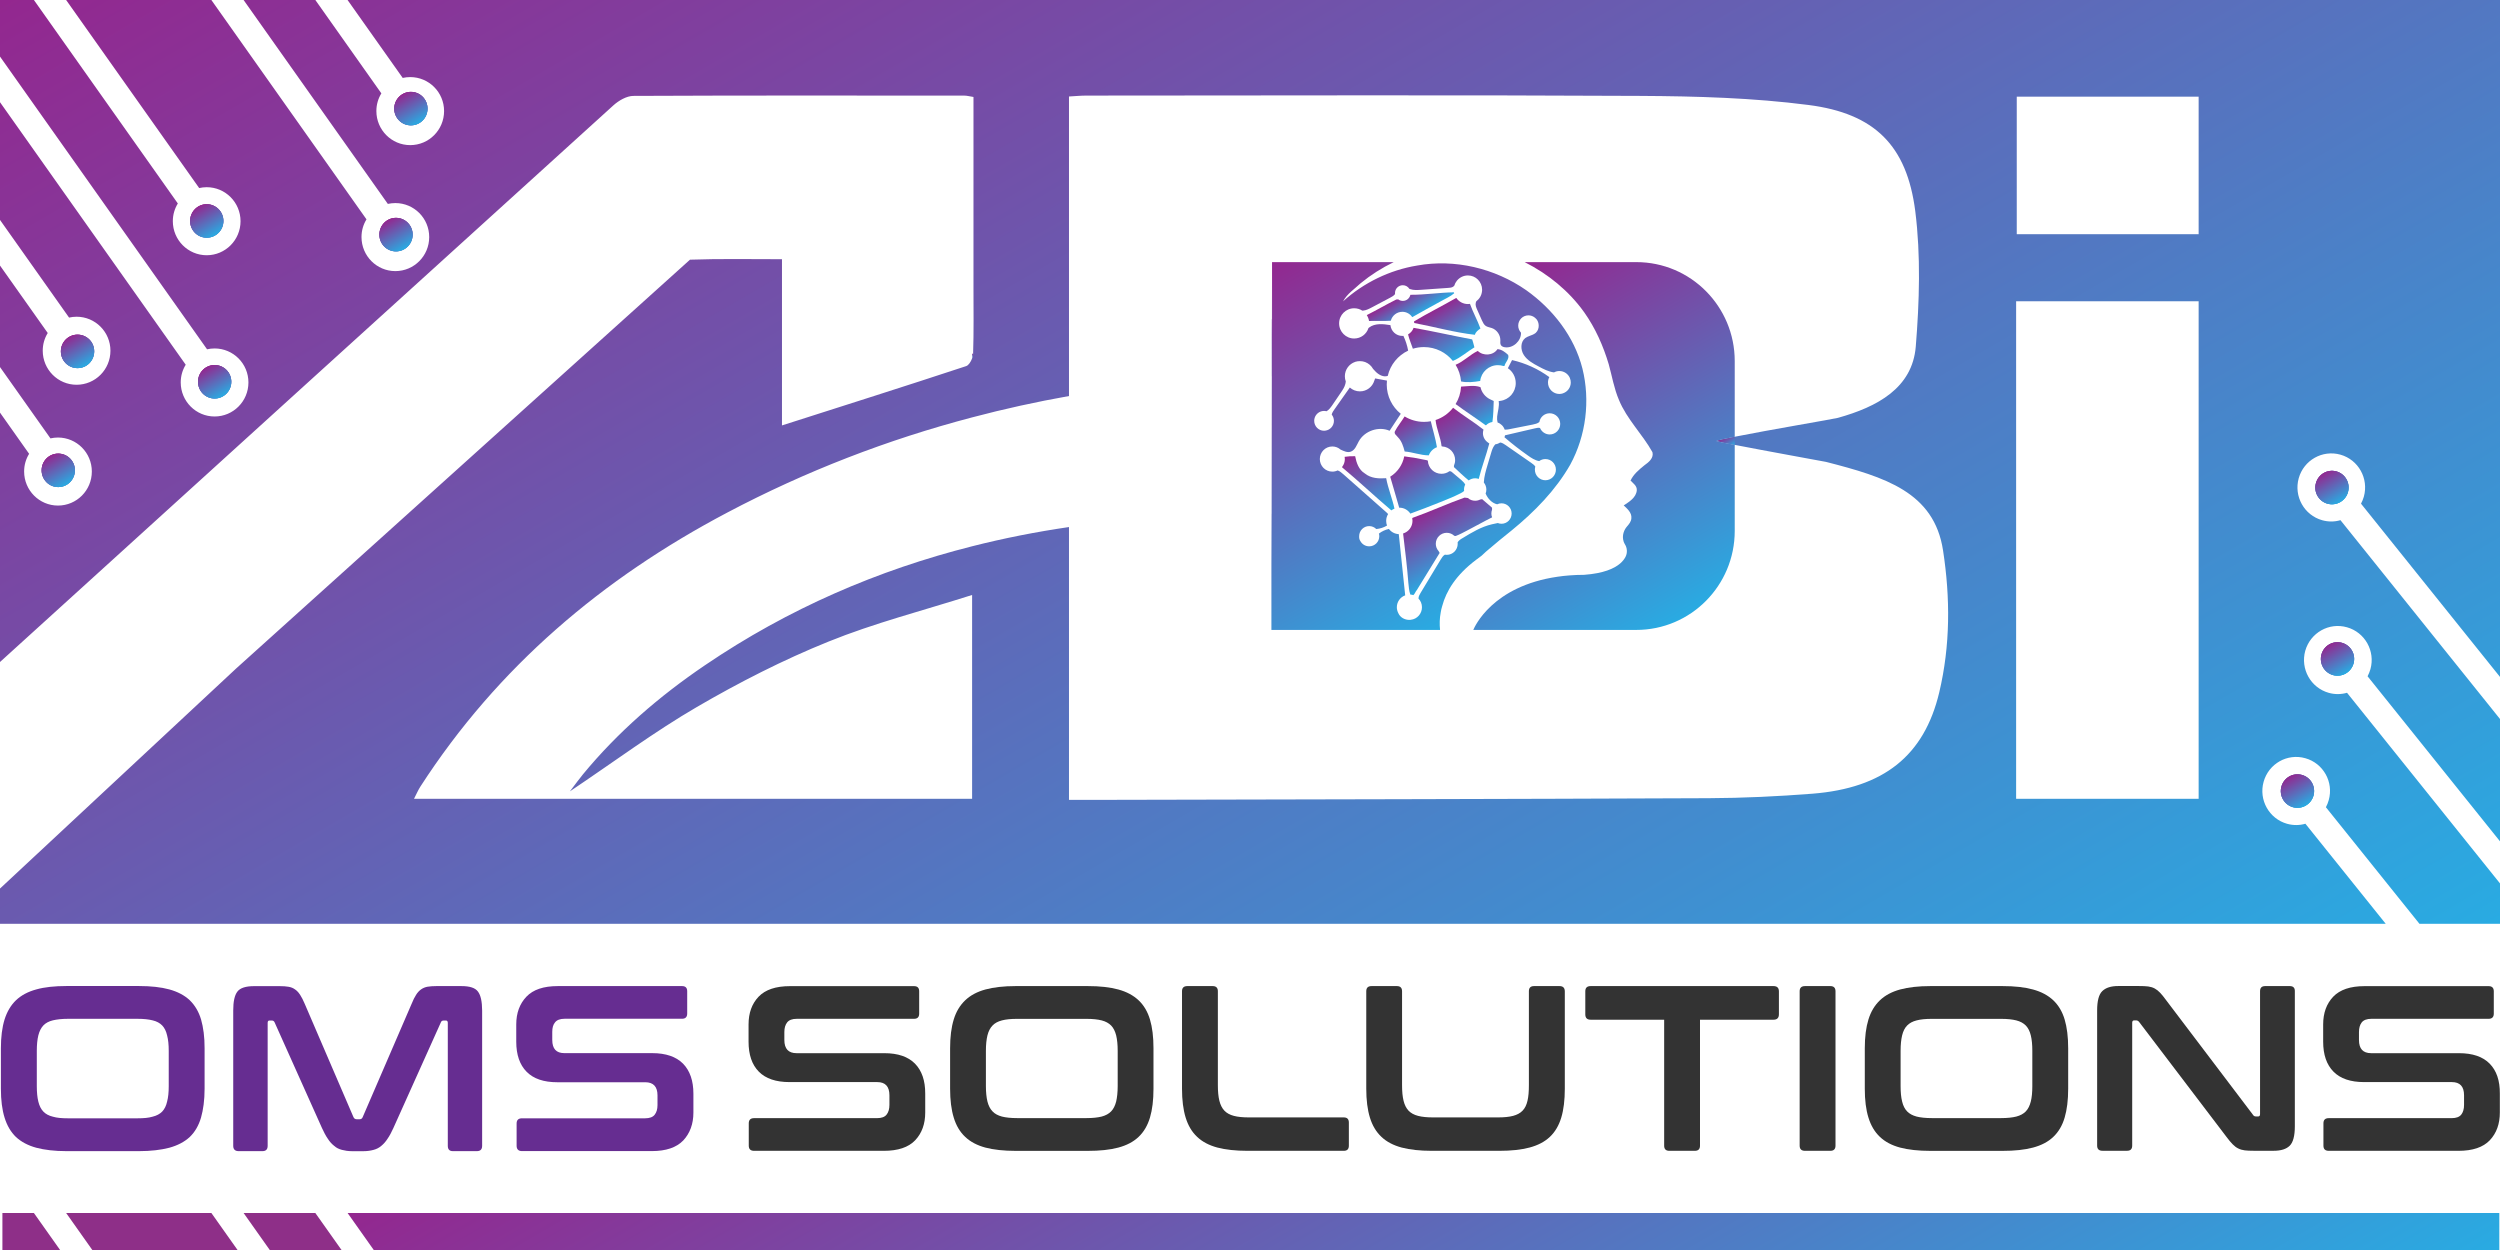 <svg width="158" height="79" viewBox="0 0 158 79" fill="none" xmlns="http://www.w3.org/2000/svg">
<path d="M57.827 67.222C57.391 66.781 56.747 66.561 55.886 66.561H50.342C49.83 66.561 49.571 66.284 49.571 65.729V65.224C49.571 64.967 49.631 64.763 49.75 64.613C49.867 64.466 50.069 64.389 50.355 64.389H57.767C57.986 64.389 58.092 64.279 58.092 64.062V62.652C58.092 62.431 57.986 62.324 57.767 62.324H49.926C49.029 62.324 48.368 62.548 47.943 62.992C47.518 63.44 47.309 64.022 47.309 64.747V65.832C47.309 66.654 47.521 67.286 47.956 67.727C48.388 68.168 49.039 68.388 49.897 68.388H55.445C55.953 68.388 56.212 68.666 56.212 69.221V69.832C56.212 70.089 56.152 70.293 56.033 70.443C55.916 70.594 55.714 70.667 55.428 70.667H47.661C47.431 70.667 47.322 70.778 47.322 70.995V72.405C47.322 72.625 47.435 72.732 47.661 72.732H55.857C56.754 72.732 57.415 72.512 57.84 72.064C58.265 71.613 58.474 71.031 58.474 70.31V69.117C58.478 68.295 58.258 67.663 57.827 67.222Z" fill="#333333"/>
<path d="M72.678 64.433C72.528 63.935 72.293 63.534 71.96 63.22C71.631 62.909 71.203 62.678 70.675 62.535C70.146 62.391 69.508 62.321 68.758 62.321H64.186C63.439 62.321 62.804 62.394 62.279 62.535C61.755 62.678 61.329 62.906 61 63.22C60.671 63.534 60.426 63.935 60.276 64.433C60.123 64.93 60.047 65.532 60.047 66.25V68.809C60.047 69.525 60.123 70.133 60.276 70.63C60.426 71.132 60.668 71.539 61 71.85C61.329 72.164 61.758 72.388 62.279 72.528C62.804 72.665 63.439 72.735 64.186 72.735H68.758C69.508 72.735 70.146 72.669 70.675 72.528C71.203 72.388 71.631 72.164 71.96 71.85C72.289 71.539 72.528 71.132 72.678 70.63C72.827 70.133 72.9 69.525 72.9 68.809V66.25C72.9 65.532 72.827 64.927 72.678 64.433ZM70.638 68.642C70.638 69.03 70.602 69.354 70.542 69.615C70.475 69.879 70.372 70.086 70.223 70.24C70.073 70.393 69.877 70.5 69.625 70.567C69.372 70.63 69.057 70.664 68.671 70.664H64.276C63.891 70.664 63.572 70.63 63.323 70.567C63.073 70.5 62.871 70.393 62.728 70.24C62.578 70.086 62.472 69.879 62.406 69.615C62.343 69.354 62.309 69.027 62.309 68.642V66.41C62.309 66.023 62.343 65.699 62.406 65.438C62.472 65.174 62.578 64.967 62.728 64.813C62.871 64.66 63.073 64.553 63.323 64.489C63.575 64.422 63.894 64.392 64.276 64.392H68.671C69.057 64.392 69.376 64.426 69.625 64.489C69.877 64.553 70.073 64.663 70.223 64.813C70.372 64.967 70.475 65.174 70.542 65.438C70.605 65.699 70.638 66.026 70.638 66.41V68.642Z" fill="#333333"/>
<path d="M84.925 70.62H78.932C78.55 70.62 78.228 70.59 77.979 70.523C77.73 70.457 77.53 70.35 77.384 70.196C77.235 70.042 77.132 69.832 77.065 69.571C76.999 69.307 76.969 68.98 76.969 68.582V62.648C76.969 62.428 76.859 62.321 76.64 62.321H75.042C74.813 62.321 74.703 62.428 74.703 62.648V68.806C74.703 69.521 74.779 70.129 74.932 70.627C75.085 71.128 75.324 71.536 75.657 71.847C75.986 72.161 76.414 72.385 76.936 72.525C77.46 72.662 78.098 72.732 78.843 72.732H84.925C85.141 72.732 85.248 72.625 85.248 72.405V70.948C85.248 70.727 85.141 70.62 84.925 70.62Z" fill="#333333"/>
<path d="M98.563 62.321H96.952C96.733 62.321 96.626 62.428 96.626 62.648V68.582C96.626 68.98 96.6 69.307 96.537 69.571C96.477 69.832 96.374 70.046 96.225 70.196C96.078 70.35 95.876 70.457 95.626 70.523C95.374 70.59 95.055 70.62 94.673 70.62H90.573C90.191 70.62 89.873 70.59 89.62 70.523C89.368 70.457 89.171 70.35 89.022 70.196C88.876 70.042 88.769 69.832 88.706 69.571C88.64 69.307 88.61 68.98 88.61 68.582V62.648C88.61 62.428 88.497 62.321 88.284 62.321H86.686C86.457 62.321 86.348 62.428 86.348 62.648V68.806C86.348 69.521 86.424 70.129 86.577 70.627C86.73 71.128 86.972 71.536 87.304 71.847C87.633 72.161 88.062 72.385 88.584 72.525C89.108 72.662 89.743 72.732 90.49 72.732H94.749C95.5 72.732 96.138 72.665 96.666 72.525C97.195 72.385 97.623 72.161 97.955 71.847C98.284 71.536 98.523 71.128 98.673 70.627C98.823 70.129 98.896 69.521 98.896 68.806V62.648C98.892 62.428 98.779 62.321 98.563 62.321Z" fill="#333333"/>
<path d="M112.082 62.321H100.53C100.304 62.321 100.191 62.428 100.191 62.648V64.105C100.191 64.336 100.304 64.446 100.53 64.446H105.175V72.405C105.175 72.625 105.284 72.732 105.5 72.732H107.112C107.331 72.732 107.44 72.625 107.44 72.405V64.446H112.085C112.314 64.446 112.427 64.332 112.427 64.105V62.648C112.424 62.428 112.311 62.321 112.082 62.321Z" fill="#333333"/>
<path d="M115.678 62.321H114.08C113.851 62.321 113.738 62.428 113.738 62.648V72.405C113.738 72.625 113.851 72.732 114.08 72.732H115.678C115.891 72.732 116.004 72.625 116.004 72.405V62.648C116.004 62.428 115.891 62.321 115.678 62.321Z" fill="#333333"/>
<path d="M130.486 64.433C130.337 63.935 130.098 63.534 129.769 63.22C129.44 62.909 129.011 62.678 128.483 62.535C127.958 62.391 127.317 62.321 126.566 62.321H121.998C121.247 62.321 120.61 62.394 120.088 62.535C119.566 62.678 119.138 62.906 118.809 63.22C118.48 63.534 118.238 63.935 118.085 64.433C117.932 64.93 117.855 65.532 117.855 66.25V68.809C117.855 69.525 117.929 70.133 118.085 70.63C118.238 71.132 118.48 71.539 118.809 71.85C119.138 72.164 119.566 72.388 120.088 72.528C120.613 72.665 121.247 72.735 121.998 72.735H126.566C127.317 72.735 127.955 72.669 128.483 72.528C129.011 72.388 129.443 72.164 129.769 71.85C130.098 71.539 130.34 71.132 130.486 70.63C130.633 70.133 130.709 69.525 130.709 68.809V66.25C130.709 65.532 130.633 64.927 130.486 64.433ZM128.443 68.642C128.443 69.03 128.413 69.354 128.347 69.615C128.28 69.879 128.178 70.086 128.031 70.24C127.882 70.393 127.683 70.5 127.43 70.567C127.178 70.63 126.859 70.664 126.477 70.664H122.085C121.699 70.664 121.38 70.63 121.131 70.567C120.879 70.5 120.679 70.393 120.53 70.24C120.38 70.086 120.277 69.879 120.214 69.615C120.148 69.354 120.118 69.027 120.118 68.642V66.41C120.118 66.023 120.151 65.699 120.214 65.438C120.277 65.174 120.38 64.967 120.53 64.813C120.679 64.66 120.875 64.553 121.131 64.489C121.384 64.422 121.699 64.392 122.085 64.392H126.477C126.862 64.392 127.181 64.426 127.43 64.489C127.683 64.553 127.882 64.663 128.031 64.813C128.178 64.967 128.284 65.174 128.347 65.438C128.413 65.699 128.443 66.026 128.443 66.41V68.642Z" fill="#333333"/>
<path d="M144.715 62.321H143.16C142.941 62.321 142.835 62.428 142.835 62.648V70.413C142.835 70.513 142.795 70.56 142.715 70.56H142.582C142.492 70.56 142.429 70.527 142.389 70.457L136.888 63.196C136.752 63.006 136.625 62.855 136.519 62.742C136.413 62.628 136.296 62.538 136.18 62.474C136.061 62.408 135.924 62.367 135.768 62.344C135.609 62.324 135.413 62.317 135.174 62.317H133.871C133.416 62.317 133.084 62.424 132.865 62.638C132.645 62.849 132.539 63.26 132.539 63.864V72.401C132.539 72.622 132.652 72.729 132.878 72.729H134.433C134.645 72.729 134.755 72.622 134.755 72.401V64.636C134.755 64.539 134.795 64.489 134.875 64.489H135.007C135.077 64.489 135.144 64.523 135.197 64.593L140.715 71.853C140.864 72.054 140.994 72.207 141.107 72.321C141.22 72.438 141.336 72.525 141.456 72.582C141.572 72.642 141.708 72.682 141.861 72.702C142.014 72.722 142.203 72.729 142.433 72.729H143.705C144.16 72.729 144.496 72.622 144.712 72.408C144.924 72.197 145.034 71.786 145.034 71.185V62.648C145.04 62.428 144.931 62.321 144.715 62.321Z" fill="#333333"/>
<path d="M157.346 67.222C156.914 66.781 156.266 66.561 155.405 66.561H149.857C149.342 66.561 149.087 66.284 149.087 65.729V65.224C149.087 64.967 149.146 64.763 149.263 64.613C149.382 64.466 149.585 64.389 149.871 64.389H157.282C157.495 64.389 157.608 64.279 157.608 64.062V62.652C157.608 62.431 157.495 62.324 157.282 62.324H149.439C148.542 62.324 147.884 62.548 147.459 62.992C147.034 63.44 146.824 64.022 146.824 64.747V65.832C146.824 66.654 147.04 67.286 147.475 67.727C147.907 68.168 148.552 68.388 149.412 68.388H154.957C155.472 68.388 155.728 68.666 155.728 69.221V69.832C155.728 70.089 155.668 70.293 155.552 70.443C155.432 70.594 155.229 70.667 154.944 70.667H147.18C146.95 70.667 146.841 70.778 146.841 70.995V72.405C146.841 72.625 146.954 72.732 147.18 72.732H155.372C156.269 72.732 156.93 72.512 157.356 72.064C157.781 71.613 157.99 71.031 157.99 70.31V69.117C157.997 68.295 157.781 67.663 157.346 67.222Z" fill="#333333"/>
<path d="M4.9 21.15C4.319 21.15 3.847 21.621 3.847 22.206C3.847 22.791 4.319 23.265 4.9 23.265C5.481 23.265 5.953 22.791 5.953 22.206C5.953 21.621 5.481 21.15 4.9 21.15ZM13.564 23.071C12.983 23.071 12.514 23.542 12.514 24.127C12.514 24.712 12.983 25.186 13.564 25.186C14.146 25.186 14.617 24.712 14.617 24.127C14.617 23.542 14.146 23.071 13.564 23.071ZM13.066 12.907C12.485 12.907 12.016 13.382 12.016 13.966C12.016 14.551 12.485 15.022 13.066 15.022C13.647 15.022 14.119 14.551 14.119 13.966C14.119 13.382 13.647 12.907 13.066 12.907ZM25.026 13.769C24.444 13.769 23.976 14.244 23.976 14.828C23.976 15.413 24.444 15.888 25.026 15.888C25.607 15.888 26.079 15.413 26.079 14.828C26.079 14.244 25.607 13.769 25.026 13.769ZM25.026 13.769C24.444 13.769 23.976 14.244 23.976 14.828C23.976 15.413 24.444 15.888 25.026 15.888C25.607 15.888 26.079 15.413 26.079 14.828C26.079 14.244 25.607 13.769 25.026 13.769ZM25.969 5.807C25.388 5.807 24.916 6.282 24.916 6.866C24.916 7.451 25.388 7.922 25.969 7.922C26.551 7.922 27.019 7.451 27.019 6.866C27.019 6.282 26.551 5.807 25.969 5.807ZM145.482 48.976C144.924 48.819 144.342 49.146 144.186 49.708C144.027 50.272 144.355 50.854 144.914 51.014C145.472 51.171 146.053 50.843 146.213 50.279C146.369 49.718 146.043 49.133 145.482 48.976ZM148.013 40.626C147.455 40.469 146.874 40.797 146.718 41.358C146.561 41.922 146.887 42.504 147.445 42.664C148.007 42.821 148.585 42.494 148.744 41.929C148.9 41.368 148.575 40.783 148.013 40.626ZM147.664 29.794C147.106 29.637 146.525 29.964 146.369 30.529C146.209 31.09 146.538 31.675 147.096 31.832C147.654 31.989 148.236 31.662 148.392 31.1C148.551 30.536 148.222 29.951 147.664 29.794ZM145.482 48.976C144.924 48.819 144.342 49.146 144.186 49.708C144.027 50.272 144.355 50.854 144.914 51.014C145.472 51.171 146.053 50.843 146.213 50.279C146.369 49.718 146.043 49.133 145.482 48.976ZM25.026 13.769C24.444 13.769 23.976 14.244 23.976 14.828C23.976 15.413 24.444 15.888 25.026 15.888C25.607 15.888 26.079 15.413 26.079 14.828C26.079 14.244 25.607 13.769 25.026 13.769ZM25.026 13.769C24.444 13.769 23.976 14.244 23.976 14.828C23.976 15.413 24.444 15.888 25.026 15.888C25.607 15.888 26.079 15.413 26.079 14.828C26.079 14.244 25.607 13.769 25.026 13.769ZM13.066 12.907C12.485 12.907 12.016 13.382 12.016 13.966C12.016 14.551 12.485 15.022 13.066 15.022C13.647 15.022 14.119 14.551 14.119 13.966C14.119 13.382 13.647 12.907 13.066 12.907ZM13.564 23.071C12.983 23.071 12.514 23.542 12.514 24.127C12.514 24.712 12.983 25.186 13.564 25.186C14.146 25.186 14.617 24.712 14.617 24.127C14.617 23.542 14.146 23.071 13.564 23.071ZM4.9 21.15C4.319 21.15 3.847 21.621 3.847 22.206C3.847 22.791 4.319 23.265 4.9 23.265C5.481 23.265 5.953 22.791 5.953 22.206C5.953 21.621 5.481 21.15 4.9 21.15ZM3.681 28.668C3.099 28.668 2.631 29.139 2.631 29.724C2.631 30.308 3.099 30.783 3.681 30.783C4.262 30.783 4.734 30.308 4.734 29.724C4.734 29.139 4.262 28.668 3.681 28.668Z" fill="url(#paint0_linear)"/>
<path d="M4.734 29.724C4.734 30.308 4.262 30.783 3.681 30.783C3.099 30.783 2.631 30.308 2.631 29.724C2.631 29.139 3.099 28.668 3.681 28.668C4.262 28.668 4.734 29.139 4.734 29.724Z" fill="url(#paint1_linear)"/>
<path d="M5.954 22.206C5.954 22.79 5.482 23.265 4.901 23.265C4.319 23.265 3.848 22.79 3.848 22.206C3.848 21.621 4.319 21.15 4.901 21.15C5.482 21.15 5.954 21.621 5.954 22.206Z" fill="url(#paint2_linear)"/>
<path d="M14.619 24.127C14.619 24.712 14.147 25.186 13.565 25.186C12.984 25.186 12.516 24.712 12.516 24.127C12.516 23.542 12.984 23.071 13.565 23.071C14.147 23.071 14.619 23.542 14.619 24.127Z" fill="url(#paint3_linear)"/>
<path d="M14.119 13.966C14.119 14.551 13.647 15.022 13.065 15.022C12.484 15.022 12.016 14.551 12.016 13.966C12.016 13.382 12.484 12.907 13.065 12.907C13.647 12.907 14.119 13.382 14.119 13.966Z" fill="url(#paint4_linear)"/>
<path d="M26.079 14.828C26.079 15.413 25.608 15.887 25.026 15.887C24.445 15.887 23.977 15.413 23.977 14.828C23.977 14.243 24.445 13.769 25.026 13.769C25.608 13.769 26.079 14.243 26.079 14.828Z" fill="url(#paint5_linear)"/>
<path d="M5.954 22.206C5.954 22.79 5.482 23.265 4.901 23.265C4.319 23.265 3.848 22.79 3.848 22.206C3.848 21.621 4.319 21.15 4.901 21.15C5.482 21.15 5.954 21.621 5.954 22.206Z" fill="url(#paint6_linear)"/>
<path d="M4.734 29.724C4.734 30.308 4.262 30.783 3.681 30.783C3.099 30.783 2.631 30.308 2.631 29.724C2.631 29.139 3.099 28.668 3.681 28.668C4.262 28.668 4.734 29.139 4.734 29.724Z" fill="url(#paint7_linear)"/>
<path d="M14.619 24.127C14.619 24.712 14.147 25.186 13.565 25.186C12.984 25.186 12.516 24.712 12.516 24.127C12.516 23.542 12.984 23.071 13.565 23.071C14.147 23.071 14.619 23.542 14.619 24.127Z" fill="url(#paint8_linear)"/>
<path d="M26.079 14.828C26.079 15.413 25.608 15.887 25.026 15.887C24.445 15.887 23.977 15.413 23.977 14.828C23.977 14.243 24.445 13.769 25.026 13.769C25.608 13.769 26.079 14.243 26.079 14.828Z" fill="url(#paint9_linear)"/>
<path d="M27.019 6.866C27.019 7.451 26.55 7.922 25.969 7.922C25.388 7.922 24.916 7.451 24.916 6.866C24.916 6.282 25.388 5.807 25.969 5.807C26.55 5.807 27.019 6.282 27.019 6.866Z" fill="url(#paint10_linear)"/>
<path d="M27.019 6.866C27.019 7.451 26.55 7.922 25.969 7.922C25.388 7.922 24.916 7.451 24.916 6.866C24.916 6.282 25.388 5.807 25.969 5.807C26.55 5.807 27.019 6.282 27.019 6.866Z" fill="url(#paint11_linear)"/>
<path d="M14.119 13.966C14.119 14.551 13.647 15.022 13.065 15.022C12.484 15.022 12.016 14.551 12.016 13.966C12.016 13.382 12.484 12.907 13.065 12.907C13.647 12.907 14.119 13.382 14.119 13.966Z" fill="url(#paint12_linear)"/>
<path d="M146.213 50.279C146.054 50.844 145.472 51.171 144.914 51.014C144.356 50.854 144.027 50.272 144.187 49.708C144.343 49.146 144.924 48.819 145.482 48.976C146.044 49.133 146.369 49.718 146.213 50.279Z" fill="url(#paint13_linear)"/>
<path d="M148.743 41.929C148.584 42.493 148.006 42.821 147.444 42.664C146.886 42.504 146.561 41.922 146.717 41.358C146.873 40.796 147.454 40.469 148.012 40.626C148.574 40.783 148.9 41.367 148.743 41.929Z" fill="url(#paint14_linear)"/>
<path d="M148.392 31.1C148.235 31.661 147.654 31.989 147.096 31.832C146.538 31.675 146.209 31.09 146.368 30.529C146.525 29.964 147.106 29.637 147.664 29.794C148.222 29.951 148.551 30.535 148.392 31.1Z" fill="url(#paint15_linear)"/>
<path d="M148.743 41.929C148.584 42.493 148.006 42.821 147.444 42.664C146.886 42.504 146.561 41.922 146.717 41.358C146.873 40.796 147.454 40.469 148.012 40.626C148.574 40.783 148.9 41.367 148.743 41.929Z" fill="url(#paint16_linear)"/>
<path d="M146.213 50.279C146.054 50.844 145.472 51.171 144.914 51.014C144.356 50.854 144.027 50.272 144.187 49.708C144.343 49.146 144.924 48.819 145.482 48.976C146.044 49.133 146.369 49.718 146.213 50.279Z" fill="url(#paint17_linear)"/>
<path d="M148.392 31.1C148.235 31.661 147.654 31.989 147.096 31.832C146.538 31.675 146.209 31.09 146.368 30.529C146.525 29.964 147.106 29.637 147.664 29.794C148.222 29.951 148.551 30.535 148.392 31.1Z" fill="url(#paint18_linear)"/>
<path d="M80.387 20.174L80.38 23.77C80.38 23.77 80.38 23.77 80.384 23.77L80.394 20.174H80.387ZM80.387 20.174L80.38 23.77C80.38 23.77 80.38 23.77 80.384 23.77L80.394 20.174H80.387ZM149.216 31.832L158 42.781V0H21.966L25.451 4.925C25.604 4.892 25.764 4.872 25.926 4.872C27.109 4.872 28.066 5.834 28.066 7.02C28.066 8.209 27.109 9.172 25.926 9.172C24.747 9.172 23.787 8.209 23.787 7.02C23.787 6.609 23.9 6.228 24.102 5.901L19.93 0H15.395L24.511 12.887C24.664 12.854 24.823 12.834 24.986 12.834C26.169 12.834 27.126 13.796 27.126 14.982C27.126 16.172 26.169 17.134 24.986 17.134C23.807 17.134 22.847 16.172 22.847 14.982C22.847 14.571 22.96 14.19 23.162 13.863L13.358 0H4.179L12.588 11.885C12.741 11.851 12.9 11.831 13.063 11.831C14.245 11.831 15.202 12.794 15.202 13.98C15.202 15.169 14.245 16.131 13.063 16.131C11.883 16.131 10.923 15.169 10.923 13.98C10.923 13.569 11.036 13.188 11.239 12.86L2.143 0H0V3.575L13.086 22.076C13.239 22.042 13.398 22.022 13.561 22.022C14.744 22.022 15.701 22.984 15.701 24.17C15.701 25.36 14.744 26.322 13.561 26.322C12.382 26.322 11.422 25.36 11.422 24.17C11.422 23.759 11.535 23.379 11.737 23.051L0 6.459V13.899L4.365 20.071C4.518 20.037 4.678 20.017 4.84 20.017C6.023 20.017 6.98 20.98 6.98 22.166C6.98 23.355 6.023 24.317 4.84 24.317C3.661 24.317 2.701 23.355 2.701 22.166C2.701 21.755 2.814 21.374 3.017 21.046L0 16.783V23.198L3.189 27.706C3.342 27.672 3.502 27.652 3.664 27.652C4.847 27.652 5.804 28.614 5.804 29.8C5.804 30.99 4.847 31.952 3.664 31.952C2.485 31.952 1.525 30.99 1.525 29.8C1.525 29.389 1.638 29.009 1.84 28.681L0 26.078V41.839C12.917 30.108 25.837 18.38 38.763 6.662C39.099 6.358 39.6 6.064 40.026 6.061C47.006 6.028 53.989 6.038 60.969 6.044C61.105 6.044 61.241 6.084 61.524 6.128V18.213C61.524 19.59 61.547 20.973 61.5 22.353C61.5 22.356 61.5 22.356 61.5 22.36C61.497 22.443 61.474 22.547 61.437 22.65C61.358 22.871 61.208 23.091 61.062 23.138C57.228 24.404 53.381 25.62 49.421 26.887V16.382C47.384 16.382 45.494 16.345 43.607 16.412L14.92 42.253L0 56.156V58.385H150.778L145.701 52.06C145.333 52.167 144.937 52.173 144.542 52.063C143.406 51.742 142.741 50.553 143.06 49.41C143.379 48.264 144.558 47.596 145.698 47.92C146.834 48.237 147.499 49.427 147.176 50.569C147.133 50.73 147.07 50.877 146.997 51.017L152.91 58.385H158V55.832L148.332 43.783C147.964 43.89 147.568 43.897 147.176 43.787C146.037 43.466 145.376 42.277 145.691 41.134C146.014 39.988 147.193 39.32 148.329 39.644C149.465 39.961 150.13 41.151 149.811 42.293C149.764 42.454 149.704 42.601 149.631 42.741L158 53.172V45.441L147.917 32.874C147.548 32.985 147.153 32.988 146.761 32.878C145.622 32.557 144.96 31.367 145.279 30.225C145.598 29.082 146.778 28.414 147.917 28.735C149.05 29.055 149.714 30.241 149.396 31.387C149.352 31.544 149.289 31.695 149.216 31.832ZM122.559 43.763C121.609 47.76 119.041 49.808 114.542 50.162C112.366 50.332 110.18 50.436 107.998 50.446C94.991 50.503 81.985 50.523 68.975 50.553H67.56V33.309C65.49 33.613 63.447 34.014 61.437 34.525C55.507 36.025 49.846 38.451 44.554 42.043C41.677 43.994 39.059 46.249 36.836 48.946C36.604 49.23 36.388 49.527 36.016 50.015C38.84 48.12 41.351 46.249 44.042 44.682C46.717 43.125 49.497 41.705 52.361 40.549C55.245 39.38 58.288 38.605 61.437 37.602V50.483H26.166C26.325 50.175 26.428 49.928 26.571 49.708C31.454 42.15 38.082 36.553 45.959 32.397C50.926 29.774 56.095 27.782 61.437 26.379C63.454 25.844 65.497 25.397 67.56 25.029V6.098C67.919 6.081 68.288 6.041 68.656 6.041C80.327 6.038 91.998 5.997 103.669 6.061C107.217 6.081 110.792 6.181 114.307 6.636C118.473 7.174 120.512 9.192 121.044 13.338C121.399 16.151 121.306 19.062 121.077 21.902C120.861 24.528 118.645 25.714 116.154 26.409C115.934 26.473 111.742 27.181 109.636 27.602C109.014 27.726 108.572 27.822 108.473 27.872C108.556 27.903 109.004 27.996 109.636 28.116C111.586 28.497 115.29 29.166 115.406 29.192C119.127 30.148 122.237 31.097 122.801 34.789C123.263 37.793 123.263 40.8 122.559 43.763ZM138.954 50.486H127.419V19.042H138.954V50.486ZM138.954 14.802H127.459V6.108H138.954V14.802ZM80.38 23.77C80.38 23.77 80.38 23.77 80.384 23.77L80.394 20.174H80.387L80.38 23.77ZM80.387 20.174L80.38 23.77C80.38 23.77 80.38 23.77 80.384 23.77L80.394 20.174H80.387ZM80.387 20.174L80.38 23.77C80.38 23.77 80.38 23.77 80.384 23.77L80.394 20.174H80.387ZM80.387 20.174L80.38 23.77C80.38 23.77 80.38 23.77 80.384 23.77L80.394 20.174H80.387ZM80.387 20.174L80.38 23.77C80.38 23.77 80.38 23.77 80.384 23.77L80.394 20.174H80.387ZM80.387 20.174L80.38 23.77C80.38 23.77 80.38 23.77 80.384 23.77L80.394 20.174H80.387ZM80.387 20.174L80.38 23.77C80.38 23.77 80.38 23.77 80.384 23.77L80.394 20.174H80.387ZM80.387 20.174L80.38 23.77C80.38 23.77 80.38 23.77 80.384 23.77L80.394 20.174H80.387ZM80.387 20.174L80.38 23.77C80.38 23.77 80.38 23.77 80.384 23.77L80.394 20.174H80.387Z" fill="url(#paint19_linear)"/>
<path d="M61.501 22.352C61.501 22.356 61.501 22.356 61.501 22.359C61.497 22.443 61.474 22.546 61.438 22.65V22.359L61.501 22.352Z" fill="url(#paint20_linear)"/>
<path d="M80.393 16.566V20.174L80.383 23.77L80.373 27.475L80.38 23.77L80.386 20.174L80.393 16.566Z" fill="url(#paint21_linear)"/>
<path d="M80.393 20.174L80.383 23.77L80.373 27.475L80.38 23.77L80.386 20.174H80.393Z" fill="url(#paint22_linear)"/>
<path d="M89.993 21.935C90.731 21.935 91.392 22.276 91.821 22.811C92.309 22.61 92.728 22.226 93.183 21.952C93.143 21.782 93.093 21.618 93.043 21.451C91.808 21.22 90.578 20.936 89.339 20.719C89.279 20.896 89.153 21.043 88.99 21.134C89.06 21.444 89.196 21.735 89.293 22.039C89.515 21.972 89.748 21.935 89.993 21.935Z" fill="url(#paint23_linear)"/>
<path d="M91.902 18.537C91.656 18.751 91.344 18.875 91.065 19.038C90.457 19.366 89.856 19.706 89.255 20.044C89.118 19.84 88.889 19.706 88.627 19.706C88.278 19.706 87.982 19.947 87.899 20.271C87.441 20.301 86.982 20.268 86.524 20.288C86.501 20.151 86.451 20.024 86.381 19.914C87.009 19.6 87.617 19.239 88.248 18.928C88.288 18.921 88.328 18.918 88.368 18.921C88.447 18.982 88.55 19.018 88.66 19.018C88.892 19.018 89.088 18.851 89.138 18.631C90.058 18.637 90.979 18.487 91.889 18.474L91.902 18.537Z" fill="url(#paint24_linear)"/>
<path d="M91.994 23.054C92.187 23.365 92.306 23.723 92.34 24.107C92.722 24.19 93.16 24.147 93.549 24.077C93.549 24.077 93.549 24.077 93.549 24.073C93.615 23.512 94.09 23.078 94.668 23.078C94.788 23.078 94.901 23.098 95.011 23.131C95.034 23.131 95.061 23.128 95.084 23.128C95.137 22.884 95.403 22.697 95.316 22.43C95.127 22.256 94.908 22.085 94.642 22.065C94.37 22.48 93.738 22.513 93.396 22.179C92.894 22.416 92.512 22.847 91.994 23.054Z" fill="url(#paint25_linear)"/>
<path d="M93.563 20.763C93.417 20.866 93.261 20.973 93.214 21.16C91.919 21.013 90.663 20.656 89.38 20.415C89.38 20.382 89.374 20.345 89.367 20.312C90.241 19.787 91.154 19.339 92.035 18.828C92.198 19.062 92.467 19.216 92.772 19.216C92.816 19.216 92.862 19.212 92.902 19.206C93.091 19.737 93.374 20.235 93.563 20.763Z" fill="url(#paint26_linear)"/>
<path d="M94.177 25.236C93.871 25.089 93.642 24.809 93.566 24.468C93.177 24.324 92.748 24.418 92.34 24.434C92.316 24.839 92.194 25.213 91.994 25.537C92.592 25.982 93.22 26.386 93.821 26.823C93.848 26.854 93.881 26.87 93.914 26.88C94.021 26.77 94.16 26.693 94.32 26.67C94.386 26.232 94.386 25.784 94.403 25.343C94.33 25.313 94.257 25.28 94.187 25.24C94.19 25.24 94.183 25.24 94.177 25.236Z" fill="url(#paint27_linear)"/>
<path d="M94.021 27.953C93.841 27.826 93.722 27.612 93.722 27.375C93.722 27.298 93.735 27.221 93.758 27.151C93.137 26.663 92.459 26.256 91.835 25.771C91.552 26.128 91.17 26.402 90.728 26.546C90.785 27.114 91.047 27.635 91.107 28.2C91.124 28.207 91.137 28.21 91.154 28.217H91.157C91.609 28.244 91.964 28.621 91.964 29.079C91.964 29.202 91.938 29.319 91.891 29.426C91.891 29.46 91.888 29.49 91.888 29.52C92.194 29.804 92.496 30.098 92.822 30.362C92.938 30.278 93.077 30.228 93.23 30.228C93.31 30.228 93.386 30.242 93.456 30.268C93.645 29.51 93.928 28.781 94.124 28.026C94.091 28.006 94.061 27.986 94.031 27.963C94.028 27.959 94.024 27.956 94.021 27.953Z" fill="url(#paint28_linear)"/>
<path d="M90.985 34.946C90.961 34.909 90.942 34.873 90.922 34.832C90.918 34.832 90.918 34.829 90.918 34.829C90.809 34.705 90.742 34.545 90.742 34.368C90.742 33.984 91.051 33.673 91.436 33.673C91.619 33.673 91.789 33.746 91.912 33.864C91.938 33.867 91.968 33.87 91.995 33.877C92.247 33.783 92.483 33.653 92.722 33.529C93.25 33.259 93.765 32.961 94.3 32.697C94.3 32.697 94.3 32.697 94.3 32.694C94.27 32.62 94.254 32.537 94.254 32.453C94.254 32.37 94.27 32.29 94.297 32.216V32.086C94.088 31.909 93.885 31.725 93.672 31.548C93.632 31.555 93.593 31.561 93.553 31.568C93.456 31.618 93.347 31.648 93.231 31.648C93.054 31.648 92.892 31.585 92.769 31.474C92.699 31.465 92.629 31.454 92.559 31.448C91.453 31.839 90.383 32.337 89.277 32.727C89.267 32.737 89.26 32.744 89.254 32.754C89.264 32.808 89.27 32.861 89.27 32.915C89.27 33.292 89.021 33.613 88.676 33.716C88.799 34.756 88.928 35.795 89.008 36.837C89.038 37.081 89.044 37.342 89.134 37.576C89.201 37.579 89.264 37.592 89.324 37.612C89.42 37.535 89.463 37.372 89.549 37.285L89.666 37.094L90.985 34.946Z" fill="url(#paint29_linear)"/>
<path d="M100.008 23.288C99.496 21.264 98.137 19.533 96.456 18.34C94.473 16.957 91.945 16.349 89.559 16.783C87.828 17.067 86.187 17.866 84.882 19.045C85.138 18.564 85.609 18.263 85.995 17.899C86.632 17.375 87.337 16.927 88.084 16.566H80.393V20.174L80.383 23.77L80.373 27.475L80.367 32.474C80.364 32.474 80.364 32.474 80.364 32.474L80.353 35.731V39.811H91.011C90.975 39.447 90.981 39.076 91.054 38.705C91.074 38.571 91.104 38.441 91.144 38.314C91.144 38.311 91.147 38.307 91.147 38.304C91.4 37.345 92.028 36.333 93.277 35.39C93.277 35.39 93.277 35.387 93.28 35.387C93.35 35.334 93.423 35.28 93.496 35.227C93.499 35.227 93.503 35.223 93.503 35.223C93.606 35.153 93.699 35.07 93.785 34.983C93.865 34.903 93.951 34.832 94.038 34.759C94.526 34.341 95.024 33.93 95.529 33.529C96.974 32.35 98.313 30.99 99.243 29.36C100.237 27.529 100.513 25.313 100.008 23.288ZM98.788 24.855C98.788 24.859 98.785 24.859 98.782 24.859C98.712 24.882 98.632 24.899 98.552 24.899C98.154 24.899 97.832 24.572 97.832 24.174C97.832 24.05 97.862 23.937 97.918 23.833C97.217 23.319 96.41 22.951 95.562 22.757C95.476 22.928 95.386 23.101 95.297 23.272C95.599 23.472 95.795 23.82 95.795 24.214C95.795 24.792 95.367 25.267 94.812 25.337C94.802 25.34 94.792 25.34 94.782 25.343C94.765 25.343 94.745 25.347 94.725 25.347H94.715C94.775 25.671 94.652 25.998 94.619 26.326C94.606 26.449 94.616 26.583 94.649 26.703C94.858 26.773 95.024 26.94 95.094 27.151C95.114 27.154 95.131 27.154 95.151 27.154C95.237 27.154 95.327 27.138 95.41 27.121C95.895 27.024 96.376 26.93 96.862 26.834C97.008 26.803 97.16 26.773 97.28 26.677C97.28 26.677 97.283 26.677 97.287 26.673C97.34 26.356 97.612 26.119 97.941 26.119C98.31 26.119 98.606 26.419 98.606 26.79C98.606 27.158 98.31 27.458 97.941 27.458C97.665 27.458 97.43 27.288 97.327 27.047C97.22 27.021 97.107 27.047 96.998 27.074C96.373 27.218 95.745 27.365 95.117 27.512C95.111 27.555 95.097 27.595 95.081 27.635C95.552 28.04 96.041 28.421 96.549 28.778C96.772 28.939 97.008 29.096 97.277 29.142C97.386 29.059 97.523 29.012 97.669 29.012C98.037 29.012 98.333 29.309 98.333 29.68C98.333 30.051 98.037 30.352 97.669 30.352C97.3 30.352 97.004 30.051 97.004 29.68C97.004 29.613 97.014 29.547 97.031 29.486C96.968 29.39 96.865 29.316 96.769 29.249C96.234 28.878 95.695 28.504 95.157 28.13C95.051 28.056 94.938 27.983 94.815 27.966C94.725 28.026 94.619 28.066 94.506 28.08C94.386 28.197 94.31 28.387 94.26 28.554C94.177 28.832 94.094 29.105 94.014 29.383C93.905 29.747 93.795 30.121 93.778 30.495C93.878 30.619 93.938 30.773 93.938 30.943C93.938 31.03 93.921 31.114 93.891 31.191C94.028 31.518 94.29 31.795 94.619 31.872C94.702 31.832 94.795 31.809 94.895 31.809C95.25 31.809 95.536 32.099 95.536 32.453C95.536 32.811 95.25 33.102 94.895 33.102C94.812 33.102 94.732 33.085 94.662 33.055C94.536 33.085 94.413 33.105 94.29 33.135C93.619 33.289 93.018 33.653 92.43 34.011C92.31 34.081 92.187 34.157 92.121 34.281C92.127 34.311 92.127 34.338 92.127 34.368C92.127 34.752 91.818 35.066 91.436 35.066C91.397 35.066 91.357 35.063 91.32 35.056C91.317 35.056 91.313 35.06 91.31 35.06C91.197 35.126 91.121 35.247 91.054 35.36C90.629 36.062 90.207 36.764 89.785 37.465C89.719 37.576 89.652 37.689 89.649 37.816V37.83C89.785 37.97 89.868 38.164 89.868 38.377C89.868 38.788 89.563 39.126 89.167 39.169C89.151 39.173 89.134 39.176 89.118 39.176H89.034C88.762 39.166 88.496 39.019 88.38 38.765C88.38 38.762 88.38 38.762 88.377 38.758C88.317 38.645 88.28 38.514 88.28 38.377C88.28 38.033 88.499 37.736 88.808 37.626C88.672 36.339 88.539 35.046 88.403 33.757C88.147 33.746 87.921 33.62 87.779 33.429C87.549 33.479 87.333 33.58 87.147 33.723C87.161 33.777 87.171 33.83 87.171 33.89C87.171 34.244 86.885 34.528 86.533 34.528C86.29 34.528 86.081 34.395 85.975 34.194C85.971 34.194 85.971 34.191 85.971 34.191C85.955 34.167 85.941 34.144 85.931 34.117C85.902 34.047 85.892 33.97 85.898 33.897C85.898 33.894 85.898 33.894 85.898 33.894V33.89C85.898 33.536 86.181 33.249 86.533 33.249C86.709 33.249 86.868 33.322 86.981 33.436C87.221 33.412 87.453 33.339 87.659 33.215C87.626 33.125 87.606 33.025 87.606 32.921C87.606 32.761 87.652 32.611 87.729 32.487C87.696 32.45 87.662 32.417 87.629 32.387C86.725 31.588 85.819 30.786 84.912 29.984C84.799 29.884 84.682 29.78 84.54 29.73C84.436 29.78 84.323 29.807 84.204 29.807C83.765 29.807 83.413 29.45 83.413 29.012C83.413 28.571 83.765 28.217 84.204 28.217C84.403 28.217 84.583 28.29 84.722 28.414H84.725C84.945 28.517 85.161 28.624 85.38 28.541C85.642 28.441 85.742 28.13 85.878 27.886C86.244 27.228 87.134 26.924 87.822 27.224C88.058 26.867 88.294 26.509 88.529 26.152C87.988 25.718 87.642 25.049 87.642 24.301C87.642 24.217 87.646 24.134 87.656 24.054C87.406 24.007 87.157 23.96 86.908 23.917C86.895 23.963 86.878 24.01 86.858 24.054C86.739 24.451 86.377 24.735 85.945 24.735C85.702 24.735 85.476 24.642 85.31 24.491C84.988 24.949 84.666 25.407 84.344 25.861C84.267 25.968 84.191 26.078 84.164 26.202C84.25 26.309 84.304 26.446 84.304 26.596C84.304 26.917 84.064 27.181 83.755 27.218C83.732 27.221 83.706 27.224 83.679 27.224C83.337 27.224 83.058 26.944 83.058 26.596C83.058 26.54 83.064 26.483 83.081 26.429C83.081 26.426 83.081 26.419 83.084 26.416C83.161 26.159 83.4 25.971 83.679 25.971C83.732 25.971 83.785 25.978 83.835 25.991C83.988 25.908 84.098 25.754 84.201 25.607C84.38 25.34 84.559 25.076 84.742 24.812C84.862 24.635 84.985 24.455 85.031 24.247C85.041 24.201 85.048 24.154 85.054 24.11C85.014 24.007 84.995 23.893 84.995 23.78C84.995 23.355 85.267 22.998 85.646 22.871C85.652 22.871 85.656 22.867 85.662 22.864C85.752 22.837 85.848 22.824 85.945 22.824C86.058 22.824 86.167 22.841 86.267 22.878C86.27 22.881 86.277 22.881 86.284 22.884C86.493 22.964 86.669 23.118 86.779 23.315C86.835 23.379 86.892 23.442 86.951 23.499C87.151 23.696 87.446 23.853 87.706 23.756C87.868 23.048 88.353 22.463 88.995 22.159C88.935 21.835 88.835 21.524 88.695 21.227C88.672 21.23 88.649 21.23 88.626 21.23C88.234 21.23 87.915 20.93 87.875 20.549C87.413 20.472 86.898 20.418 86.529 20.699C86.513 20.712 86.5 20.722 86.486 20.736C86.363 21.12 86.005 21.394 85.583 21.394C85.058 21.394 84.632 20.966 84.632 20.438C84.632 19.91 85.058 19.483 85.583 19.483C85.772 19.483 85.948 19.536 86.098 19.633C86.114 19.633 86.134 19.633 86.151 19.63C86.347 19.613 86.523 19.52 86.696 19.429C87.081 19.226 87.463 19.022 87.845 18.821C87.965 18.758 88.088 18.691 88.167 18.587C88.164 18.564 88.164 18.544 88.164 18.52C88.164 18.247 88.383 18.026 88.659 18.026C88.832 18.026 88.985 18.116 89.071 18.253C89.088 18.257 89.101 18.263 89.118 18.27C89.333 18.347 89.569 18.333 89.795 18.317C90.37 18.277 90.945 18.236 91.516 18.196C91.632 18.19 91.749 18.18 91.845 18.116C91.871 18.096 91.895 18.076 91.911 18.053C91.945 17.939 91.998 17.839 92.071 17.749C92.074 17.742 92.078 17.739 92.084 17.732C92.247 17.535 92.496 17.408 92.772 17.408C93.267 17.408 93.669 17.812 93.669 18.31C93.669 18.337 93.669 18.363 93.665 18.39C93.665 18.397 93.665 18.404 93.662 18.414C93.636 18.671 93.499 18.895 93.303 19.038C93.29 19.069 93.277 19.095 93.27 19.129C93.23 19.282 93.297 19.439 93.363 19.586C93.463 19.81 93.562 20.034 93.662 20.258C93.722 20.385 93.782 20.515 93.895 20.595C94.008 20.672 94.151 20.686 94.28 20.732C94.596 20.839 94.825 21.163 94.822 21.501C94.822 21.611 94.802 21.728 94.862 21.818C94.911 21.895 95.008 21.932 95.097 21.945C95.616 22.032 96.147 21.551 96.127 21.026C96.021 20.91 95.951 20.753 95.951 20.582C95.951 20.221 96.24 19.93 96.599 19.93C96.755 19.93 96.898 19.987 97.011 20.081C97.014 20.084 97.014 20.084 97.018 20.088C97.3 20.298 97.33 20.793 97.064 21.03C97.061 21.037 97.054 21.04 97.047 21.047C97.044 21.05 97.038 21.053 97.034 21.056C96.931 21.137 96.805 21.18 96.682 21.224C96.682 21.227 96.682 21.227 96.679 21.227C96.579 21.264 96.479 21.304 96.396 21.367C96.084 21.608 96.091 22.112 96.31 22.443C96.526 22.774 96.888 22.974 97.237 23.158C97.546 23.325 97.868 23.492 98.214 23.536C98.317 23.479 98.43 23.449 98.552 23.449C98.852 23.449 99.107 23.633 99.217 23.89C99.217 23.893 99.217 23.893 99.217 23.897C99.254 23.98 99.273 24.074 99.273 24.174C99.273 24.488 99.071 24.759 98.788 24.855Z" fill="url(#paint30_linear)"/>
<path d="M88.775 28.534C89.293 28.574 89.778 28.778 90.3 28.778C90.389 28.541 90.575 28.354 90.815 28.263C90.725 27.709 90.552 27.171 90.426 26.623C90.286 26.65 90.144 26.663 89.997 26.663C89.549 26.663 89.13 26.536 88.772 26.319C88.576 26.643 88.326 26.934 88.153 27.271C88.097 27.431 88.273 27.528 88.353 27.639C88.589 27.879 88.692 28.213 88.775 28.534Z" fill="url(#paint31_linear)"/>
<path d="M89.134 32.46C89.758 32.239 90.376 31.992 90.991 31.748C91.436 31.571 91.881 31.394 92.306 31.177C92.386 31.137 92.469 31.09 92.532 31.026C92.529 31 92.526 30.97 92.526 30.943C92.526 30.829 92.552 30.719 92.602 30.625C92.546 30.515 92.446 30.418 92.35 30.335C92.164 30.178 91.978 30.017 91.791 29.86C91.758 29.83 91.722 29.8 91.678 29.787C91.655 29.78 91.632 29.78 91.605 29.78C91.466 29.884 91.29 29.944 91.1 29.944C90.639 29.944 90.263 29.58 90.24 29.122C90.237 29.119 90.237 29.115 90.233 29.112C90.213 29.095 90.187 29.089 90.16 29.082C89.692 28.982 89.223 28.901 88.748 28.841C88.649 29.369 88.32 29.847 87.861 30.128C87.961 30.465 88.057 30.803 88.157 31.143C88.233 31.404 88.306 31.665 88.383 31.925C88.4 31.979 88.416 32.032 88.429 32.086H88.433C88.728 32.082 88.984 32.233 89.134 32.46Z" fill="url(#paint32_linear)"/>
<path d="M86.26 29.924C85.875 29.694 85.725 29.249 85.646 28.832C85.423 28.825 85.2 28.838 84.981 28.872C84.991 28.915 84.994 28.962 84.994 29.012C84.994 29.193 84.935 29.36 84.832 29.493C84.828 29.507 84.825 29.52 84.818 29.533C85.878 30.416 86.882 31.368 87.935 32.257C87.994 32.213 88.058 32.173 88.131 32.146C87.991 31.498 87.729 30.877 87.606 30.222C87.141 30.255 86.639 30.235 86.26 29.924Z" fill="url(#paint33_linear)"/>
<path d="M109.635 27.602V28.116C109.004 27.996 108.556 27.902 108.473 27.872C108.572 27.822 109.014 27.725 109.635 27.602Z" fill="url(#paint34_linear)"/>
<path d="M109.635 27.602C109.013 27.726 108.571 27.823 108.472 27.873C108.555 27.903 109.003 27.996 109.635 28.116V33.556C109.635 37.011 106.851 39.811 103.415 39.811H93.113C93.113 39.811 93.113 39.807 93.117 39.801C93.193 39.617 94.316 37.048 98.432 36.45C98.671 36.413 98.921 36.386 99.183 36.366C99.482 36.343 99.794 36.329 100.12 36.329C101.339 36.239 102.017 35.935 102.392 35.614C102.555 35.474 102.661 35.33 102.731 35.197C102.864 34.939 102.844 34.629 102.688 34.388C102.688 34.388 102.688 34.385 102.685 34.385C102.635 34.301 102.601 34.214 102.582 34.097C102.532 33.8 102.631 33.499 102.827 33.272C102.964 33.115 103.09 32.961 103.103 32.751C103.136 32.403 102.847 32.156 102.618 31.942C102.964 31.715 103.402 31.451 103.445 30.993C103.469 30.713 103.223 30.549 103.05 30.375C103.239 29.964 103.598 29.674 103.94 29.396C104.206 29.209 104.528 28.945 104.435 28.578C103.797 27.432 102.817 26.499 102.316 25.273C102.007 24.552 101.881 23.773 101.671 23.018C101.326 21.862 100.831 20.742 100.133 19.753C99.166 18.394 97.844 17.314 96.359 16.566H103.415C106.851 16.566 109.635 19.366 109.635 22.821V27.602Z" fill="url(#paint35_linear)"/>
<path d="M12.707 64.429C12.558 63.934 12.319 63.534 11.993 63.216C11.661 62.902 11.223 62.675 10.701 62.531C10.176 62.388 9.538 62.317 8.787 62.317H4.203C3.455 62.317 2.814 62.384 2.296 62.531C1.764 62.675 1.342 62.902 1.01 63.216C0.685 63.53 0.445 63.934 0.289 64.429C0.133 64.93 0.057 65.538 0.057 66.25V68.813C0.057 69.531 0.133 70.136 0.289 70.634C0.445 71.142 0.685 71.546 1.01 71.86C1.342 72.167 1.768 72.394 2.296 72.538C2.814 72.675 3.452 72.752 4.203 72.752H8.784C9.532 72.752 10.173 72.675 10.698 72.538C11.223 72.394 11.658 72.167 11.99 71.86C12.316 71.546 12.555 71.142 12.704 70.634C12.847 70.132 12.93 69.531 12.93 68.813V66.25C12.933 65.538 12.85 64.93 12.707 64.429ZM10.664 68.649C10.664 69.04 10.631 69.361 10.561 69.621C10.502 69.889 10.399 70.092 10.249 70.253C10.1 70.403 9.9 70.513 9.644 70.574C9.392 70.65 9.08 70.677 8.691 70.677H4.292C3.91 70.677 3.591 70.65 3.339 70.574C3.086 70.513 2.884 70.403 2.741 70.253C2.591 70.096 2.488 69.889 2.422 69.621C2.359 69.361 2.326 69.04 2.326 68.649V66.41C2.326 66.026 2.359 65.699 2.422 65.438C2.488 65.177 2.591 64.967 2.741 64.807C2.884 64.656 3.09 64.546 3.339 64.486C3.591 64.426 3.91 64.389 4.292 64.389H8.691C9.08 64.389 9.392 64.422 9.644 64.486C9.904 64.546 10.1 64.656 10.249 64.807C10.399 64.964 10.502 65.177 10.561 65.438C10.631 65.699 10.664 66.026 10.664 66.41V68.649Z" fill="#662D91"/>
<path d="M43.168 67.222C42.733 66.785 42.085 66.558 41.221 66.558H35.667C35.155 66.558 34.903 66.284 34.903 65.722V65.214C34.903 64.96 34.956 64.757 35.079 64.613C35.195 64.463 35.398 64.386 35.677 64.386H43.105C43.318 64.386 43.431 64.275 43.431 64.058V62.642C43.431 62.421 43.314 62.321 43.105 62.321H35.255C34.355 62.321 33.697 62.541 33.268 62.992C32.846 63.437 32.627 64.018 32.627 64.746V65.836C32.627 66.658 32.846 67.296 33.281 67.734C33.717 68.178 34.364 68.398 35.228 68.398H40.783C41.295 68.398 41.554 68.679 41.554 69.227V69.842C41.554 70.103 41.494 70.3 41.371 70.457C41.255 70.6 41.059 70.677 40.766 70.677H32.989C32.763 70.677 32.65 70.787 32.65 71.005V72.415C32.65 72.635 32.767 72.749 32.989 72.749H41.195C42.095 72.749 42.753 72.522 43.182 72.077C43.603 71.626 43.823 71.035 43.823 70.316V69.124C43.823 68.298 43.603 67.67 43.168 67.222Z" fill="#662D91"/>
<path d="M30.202 62.662C30.026 62.428 29.683 62.321 29.159 62.321H27.577C27.365 62.321 27.175 62.334 27.019 62.361C26.869 62.388 26.733 62.444 26.61 62.531C26.494 62.615 26.384 62.728 26.298 62.872C26.202 63.016 26.109 63.206 26.012 63.447L22.923 70.6C22.89 70.691 22.82 70.737 22.727 70.737H22.551C22.441 70.737 22.381 70.691 22.338 70.6L19.262 63.45C19.159 63.21 19.066 63.019 18.969 62.875C18.873 62.732 18.773 62.615 18.651 62.535C18.527 62.444 18.398 62.391 18.235 62.364C18.086 62.337 17.896 62.324 17.677 62.324H16.062C15.538 62.324 15.185 62.434 15.006 62.665C14.823 62.899 14.74 63.303 14.74 63.864V72.418C14.74 72.638 14.857 72.752 15.079 72.752H16.591C16.81 72.752 16.916 72.635 16.916 72.418V64.646C16.916 64.543 16.956 64.496 17.032 64.496H17.169C17.265 64.496 17.325 64.536 17.358 64.62L20.348 71.289C20.471 71.556 20.587 71.783 20.717 71.967C20.833 72.151 20.969 72.301 21.119 72.418C21.255 72.542 21.418 72.622 21.61 72.672C21.793 72.719 21.999 72.755 22.252 72.755H22.966C23.212 72.755 23.421 72.722 23.607 72.672C23.79 72.625 23.956 72.542 24.099 72.418C24.242 72.301 24.378 72.151 24.494 71.967C24.624 71.783 24.74 71.556 24.863 71.289L27.86 64.62C27.886 64.536 27.949 64.496 28.049 64.496H28.178C28.255 64.496 28.301 64.543 28.301 64.646V72.418C28.301 72.638 28.404 72.752 28.62 72.752H30.139C30.364 72.752 30.471 72.635 30.471 72.418V63.864C30.468 63.3 30.384 62.895 30.202 62.662Z" fill="#662D91"/>
<path d="M157.957 78.999V76.661H21.967L23.621 78.999H157.957Z" fill="url(#paint36_linear)"/>
<path d="M21.584 78.999L19.929 76.661H15.395L17.049 78.999H21.584Z" fill="#8E2F88"/>
<path d="M3.797 78.999L2.142 76.661H0.152V78.999H3.797Z" fill="#8E2F88"/>
<path d="M15.013 78.999L13.359 76.661H4.18L5.834 78.999H15.013Z" fill="#8E2F88"/>
<defs>
<linearGradient id="paint0_linear" x1="52.37" y1="-10.077" x2="102.393" y2="76.072" gradientUnits="userSpaceOnUse">
<stop stop-color="#93278F"/>
<stop offset="1" stop-color="#29ABE2"/>
</linearGradient>
<linearGradient id="paint1_linear" x1="3.155" y1="28.81" x2="4.216" y2="30.637" gradientUnits="userSpaceOnUse">
<stop stop-color="#93278F"/>
<stop offset="1" stop-color="#29ABE2"/>
</linearGradient>
<linearGradient id="paint2_linear" x1="4.374" y1="21.292" x2="5.435" y2="23.119" gradientUnits="userSpaceOnUse">
<stop stop-color="#93278F"/>
<stop offset="1" stop-color="#29ABE2"/>
</linearGradient>
<linearGradient id="paint3_linear" x1="13.04" y1="23.213" x2="14.101" y2="25.04" gradientUnits="userSpaceOnUse">
<stop stop-color="#93278F"/>
<stop offset="1" stop-color="#29ABE2"/>
</linearGradient>
<linearGradient id="paint4_linear" x1="12.539" y1="13.05" x2="13.6" y2="14.877" gradientUnits="userSpaceOnUse">
<stop stop-color="#93278F"/>
<stop offset="1" stop-color="#29ABE2"/>
</linearGradient>
<linearGradient id="paint5_linear" x1="24.5" y1="13.912" x2="25.562" y2="15.741" gradientUnits="userSpaceOnUse">
<stop stop-color="#93278F"/>
<stop offset="1" stop-color="#29ABE2"/>
</linearGradient>
<linearGradient id="paint6_linear" x1="4.374" y1="21.292" x2="5.435" y2="23.119" gradientUnits="userSpaceOnUse">
<stop stop-color="#93278F"/>
<stop offset="1" stop-color="#29ABE2"/>
</linearGradient>
<linearGradient id="paint7_linear" x1="3.155" y1="28.81" x2="4.216" y2="30.637" gradientUnits="userSpaceOnUse">
<stop stop-color="#93278F"/>
<stop offset="1" stop-color="#29ABE2"/>
</linearGradient>
<linearGradient id="paint8_linear" x1="13.04" y1="23.213" x2="14.101" y2="25.04" gradientUnits="userSpaceOnUse">
<stop stop-color="#93278F"/>
<stop offset="1" stop-color="#29ABE2"/>
</linearGradient>
<linearGradient id="paint9_linear" x1="24.5" y1="13.912" x2="25.562" y2="15.741" gradientUnits="userSpaceOnUse">
<stop stop-color="#93278F"/>
<stop offset="1" stop-color="#29ABE2"/>
</linearGradient>
<linearGradient id="paint10_linear" x1="25.441" y1="5.951" x2="26.501" y2="7.778" gradientUnits="userSpaceOnUse">
<stop stop-color="#93278F"/>
<stop offset="1" stop-color="#29ABE2"/>
</linearGradient>
<linearGradient id="paint11_linear" x1="25.441" y1="5.951" x2="26.501" y2="7.778" gradientUnits="userSpaceOnUse">
<stop stop-color="#93278F"/>
<stop offset="1" stop-color="#29ABE2"/>
</linearGradient>
<linearGradient id="paint12_linear" x1="12.539" y1="13.05" x2="13.6" y2="14.877" gradientUnits="userSpaceOnUse">
<stop stop-color="#93278F"/>
<stop offset="1" stop-color="#29ABE2"/>
</linearGradient>
<linearGradient id="paint13_linear" x1="144.672" y1="49.08" x2="145.733" y2="50.907" gradientUnits="userSpaceOnUse">
<stop stop-color="#93278F"/>
<stop offset="1" stop-color="#29ABE2"/>
</linearGradient>
<linearGradient id="paint14_linear" x1="147.203" y1="40.729" x2="148.264" y2="42.557" gradientUnits="userSpaceOnUse">
<stop stop-color="#93278F"/>
<stop offset="1" stop-color="#29ABE2"/>
</linearGradient>
<linearGradient id="paint15_linear" x1="146.853" y1="29.898" x2="147.914" y2="31.725" gradientUnits="userSpaceOnUse">
<stop stop-color="#93278F"/>
<stop offset="1" stop-color="#29ABE2"/>
</linearGradient>
<linearGradient id="paint16_linear" x1="147.203" y1="40.729" x2="148.264" y2="42.557" gradientUnits="userSpaceOnUse">
<stop stop-color="#93278F"/>
<stop offset="1" stop-color="#29ABE2"/>
</linearGradient>
<linearGradient id="paint17_linear" x1="144.672" y1="49.08" x2="145.733" y2="50.907" gradientUnits="userSpaceOnUse">
<stop stop-color="#93278F"/>
<stop offset="1" stop-color="#29ABE2"/>
</linearGradient>
<linearGradient id="paint18_linear" x1="146.853" y1="29.898" x2="147.914" y2="31.725" gradientUnits="userSpaceOnUse">
<stop stop-color="#93278F"/>
<stop offset="1" stop-color="#29ABE2"/>
</linearGradient>
<linearGradient id="paint19_linear" x1="46.681" y1="-27.106" x2="111.874" y2="85.168" gradientUnits="userSpaceOnUse">
<stop stop-color="#93278F"/>
<stop offset="1" stop-color="#29ABE2"/>
</linearGradient>
<linearGradient id="paint20_linear" x1="61.4" y1="22.382" x2="61.526" y2="22.599" gradientUnits="userSpaceOnUse">
<stop stop-color="#93278F"/>
<stop offset="1" stop-color="#29ABE2"/>
</linearGradient>
<linearGradient id="paint21_linear" x1="78.036" y1="17.935" x2="82.767" y2="26.087" gradientUnits="userSpaceOnUse">
<stop stop-color="#93278F"/>
<stop offset="1" stop-color="#29ABE2"/>
</linearGradient>
<linearGradient id="paint22_linear" x1="78.811" y1="21.09" x2="81.977" y2="26.545" gradientUnits="userSpaceOnUse">
<stop stop-color="#93278F"/>
<stop offset="1" stop-color="#29ABE2"/>
</linearGradient>
<linearGradient id="paint23_linear" x1="90.269" y1="20.182" x2="91.814" y2="22.842" gradientUnits="userSpaceOnUse">
<stop stop-color="#93278F"/>
<stop offset="1" stop-color="#29ABE2"/>
</linearGradient>
<linearGradient id="paint24_linear" x1="88.729" y1="18.55" x2="89.539" y2="19.945" gradientUnits="userSpaceOnUse">
<stop stop-color="#93278F"/>
<stop offset="1" stop-color="#29ABE2"/>
</linearGradient>
<linearGradient id="paint25_linear" x1="93.247" y1="22.255" x2="94.112" y2="23.746" gradientUnits="userSpaceOnUse">
<stop stop-color="#93278F"/>
<stop offset="1" stop-color="#29ABE2"/>
</linearGradient>
<linearGradient id="paint26_linear" x1="90.912" y1="19.412" x2="92.252" y2="21.719" gradientUnits="userSpaceOnUse">
<stop stop-color="#93278F"/>
<stop offset="1" stop-color="#29ABE2"/>
</linearGradient>
<linearGradient id="paint27_linear" x1="92.553" y1="24.313" x2="94.025" y2="26.849" gradientUnits="userSpaceOnUse">
<stop stop-color="#93278F"/>
<stop offset="1" stop-color="#29ABE2"/>
</linearGradient>
<linearGradient id="paint28_linear" x1="91.463" y1="25.988" x2="93.826" y2="30.058" gradientUnits="userSpaceOnUse">
<stop stop-color="#93278F"/>
<stop offset="1" stop-color="#29ABE2"/>
</linearGradient>
<linearGradient id="paint29_linear" x1="90.202" y1="32.196" x2="92.336" y2="35.872" gradientUnits="userSpaceOnUse">
<stop stop-color="#93278F"/>
<stop offset="1" stop-color="#29ABE2"/>
</linearGradient>
<linearGradient id="paint30_linear" x1="81.405" y1="15.979" x2="94.176" y2="37.973" gradientUnits="userSpaceOnUse">
<stop stop-color="#93278F"/>
<stop offset="1" stop-color="#29ABE2"/>
</linearGradient>
<linearGradient id="paint31_linear" x1="88.847" y1="26.275" x2="90.3" y2="28.778" gradientUnits="userSpaceOnUse">
<stop stop-color="#93278F"/>
<stop offset="1" stop-color="#29ABE2"/>
</linearGradient>
<linearGradient id="paint32_linear" x1="88.996" y1="28.7" x2="90.907" y2="31.99" gradientUnits="userSpaceOnUse">
<stop stop-color="#93278F"/>
<stop offset="1" stop-color="#29ABE2"/>
</linearGradient>
<linearGradient id="paint33_linear" x1="85.474" y1="28.587" x2="87.689" y2="32.401" gradientUnits="userSpaceOnUse">
<stop stop-color="#93278F"/>
<stop offset="1" stop-color="#29ABE2"/>
</linearGradient>
<linearGradient id="paint34_linear" x1="108.967" y1="27.585" x2="109.366" y2="28.273" gradientUnits="userSpaceOnUse">
<stop stop-color="#93278F"/>
<stop offset="1" stop-color="#29ABE2"/>
</linearGradient>
<linearGradient id="paint35_linear" x1="94.131" y1="17.86" x2="106.425" y2="39.032" gradientUnits="userSpaceOnUse">
<stop stop-color="#93278F"/>
<stop offset="1" stop-color="#29ABE2"/>
</linearGradient>
<linearGradient id="paint36_linear" x1="72.964" y1="47.05" x2="108.269" y2="107.853" gradientUnits="userSpaceOnUse">
<stop stop-color="#93278F"/>
<stop offset="1" stop-color="#29ABE2"/>
</linearGradient>
</defs>
</svg>

